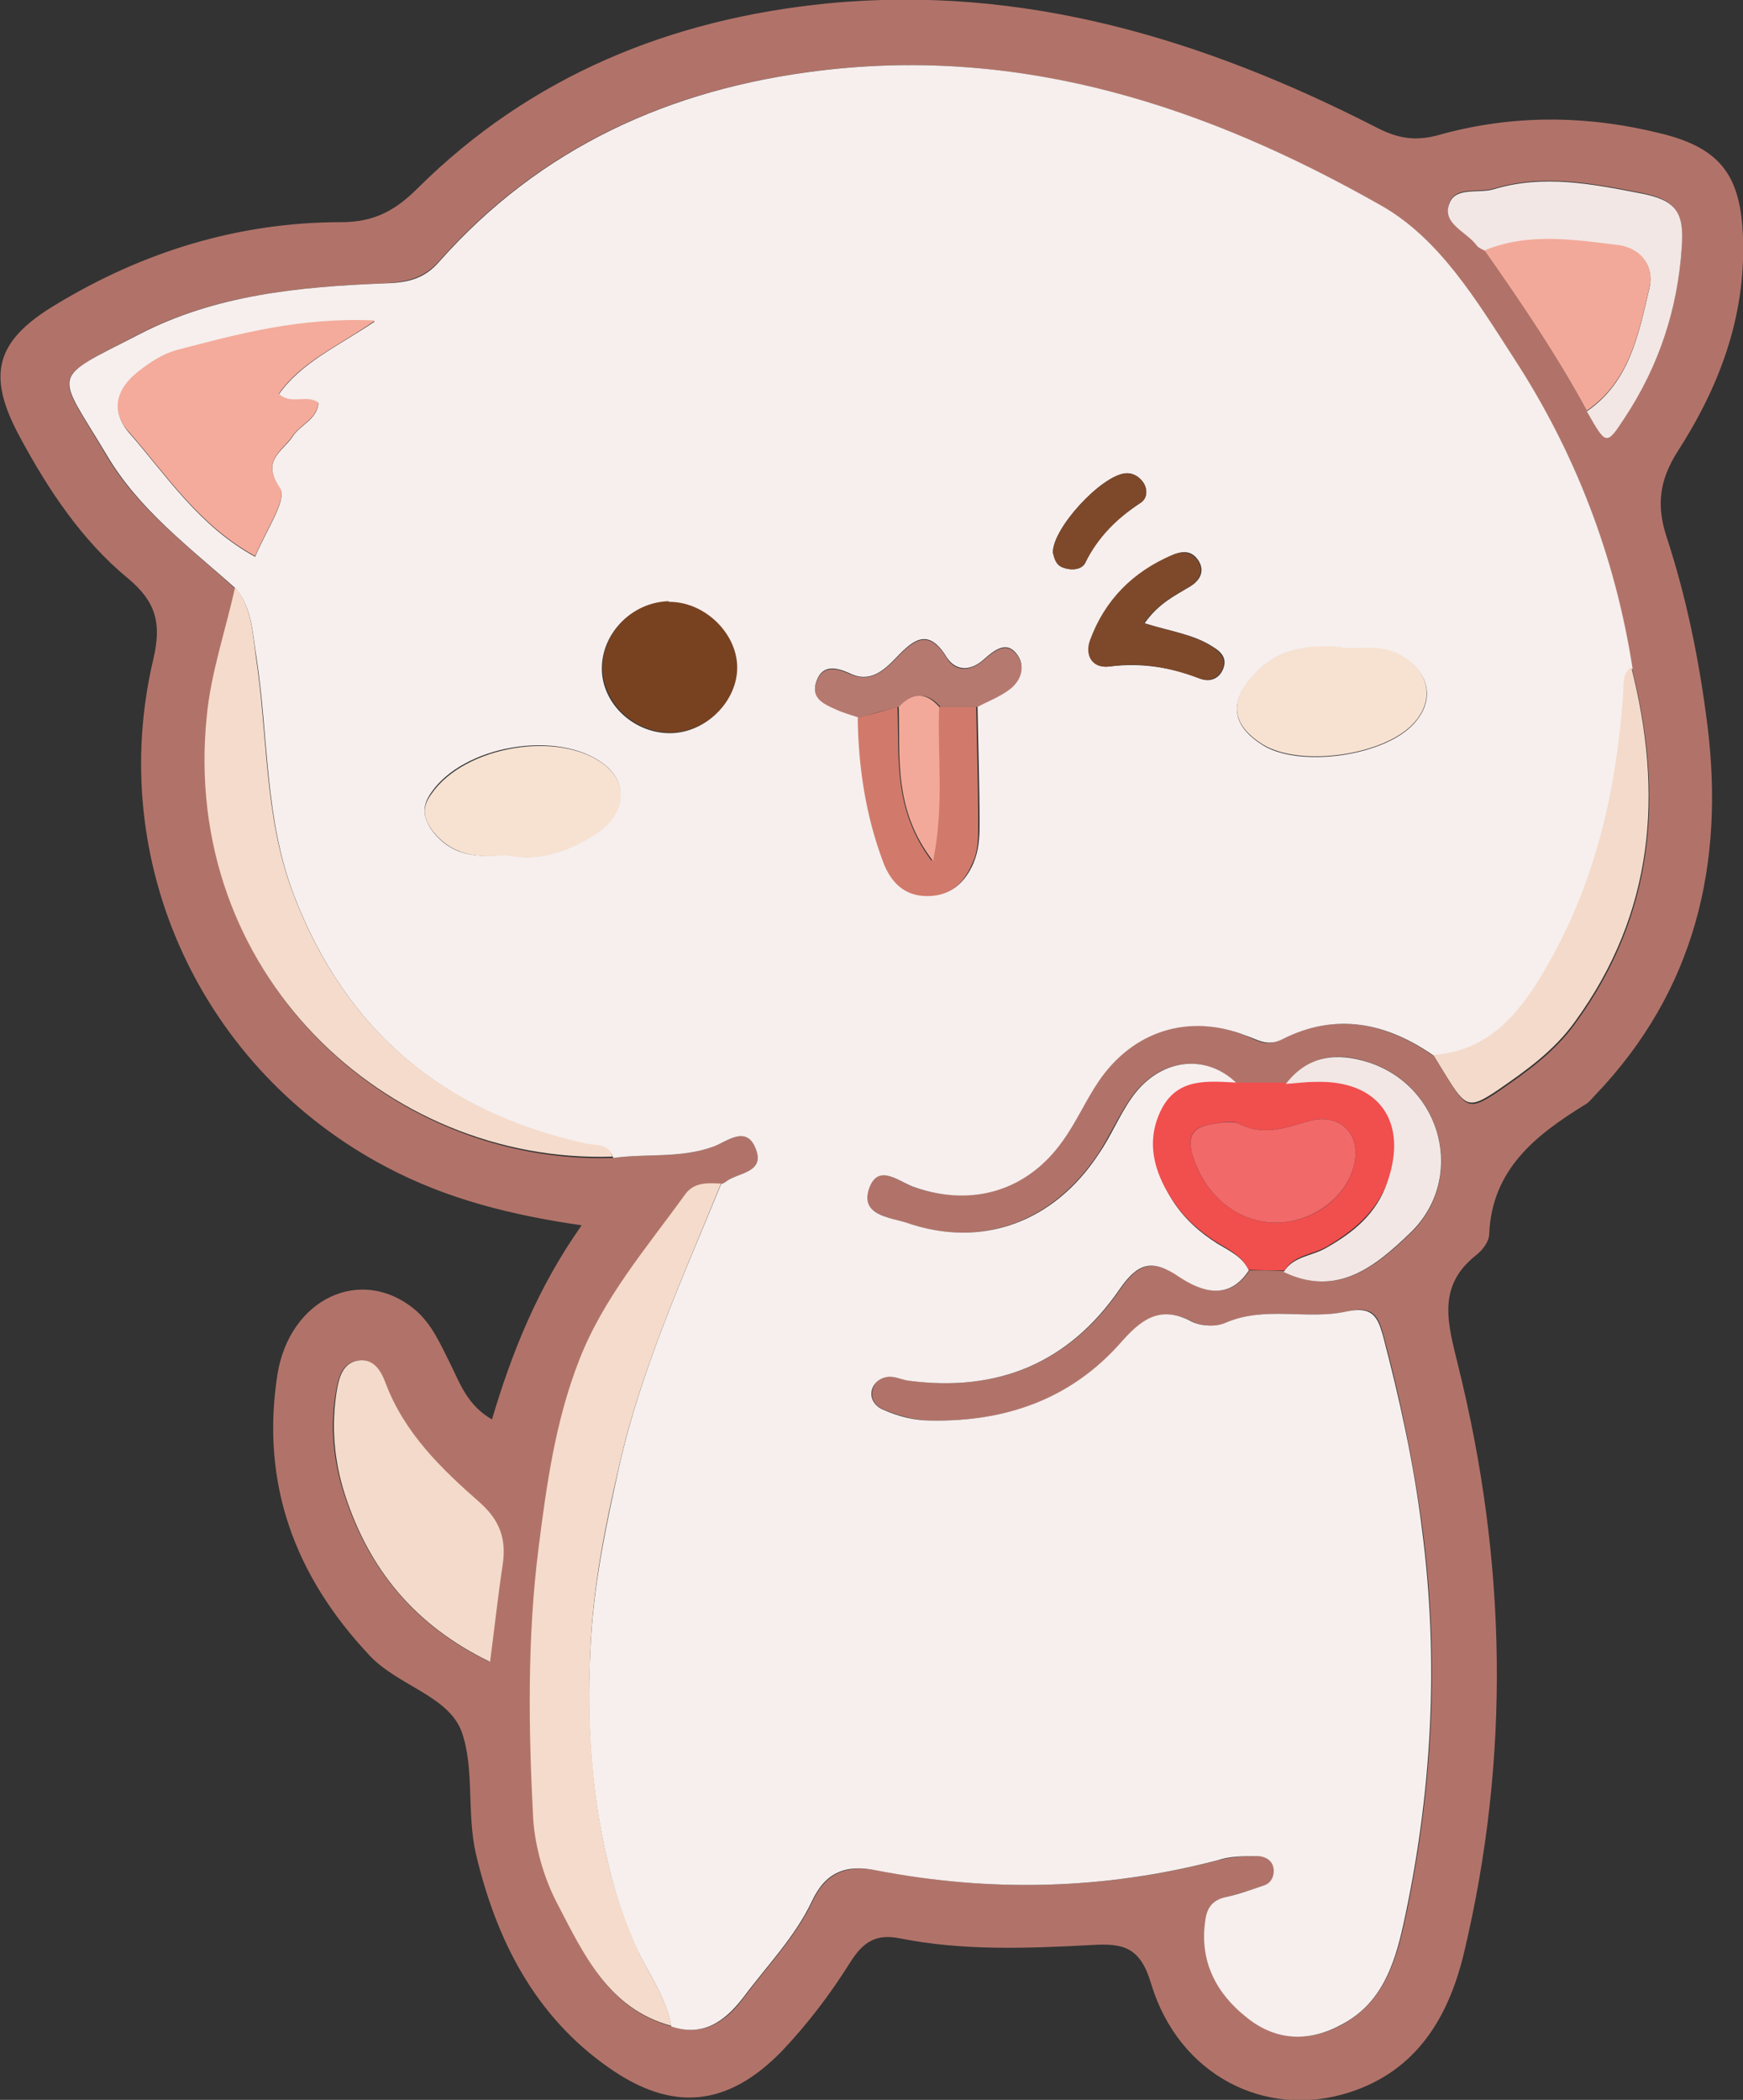 <?xml version="1.0" encoding="UTF-8"?>
<svg id="Layer_2" xmlns="http://www.w3.org/2000/svg" viewBox="0 0 25.89 31.19">
  <rect x="0" y="0" width="25.89" height="31.19" fill="#333333" stroke="none"/>
  <defs>
    <style>
      .cls-1 {
        fill: #f4ab9b;
      }

      .cls-2 {
        fill: #784221;
      }

      .cls-3 {
        fill: #d17a6b;
      }

      .cls-4 {
        fill: #f4daca;
      }

      .cls-5 {
        fill: #b5796f;
      }

      .cls-6 {
        fill: #f14e4e;
      }

      .cls-7 {
        fill: #f16969;
      }

      .cls-8 {
        fill: #f7e2d2;
      }

      .cls-9 {
        fill: #7e492a;
      }

      .cls-10 {
        fill: #f2e7e5;
      }

      .cls-11 {
        fill: #f6efee;
      }

      .cls-12 {
        fill: #b17369;
      }

      .cls-13 {
        fill: #f5dbcb;
      }

      .cls-14 {
        fill: #f3a999;
      }
    </style>
  </defs>
  <g id="Layer_1-2" data-name="Layer_1">
    <g>
      <path class="cls-12" d="M7.3,21.11c.3-1.02.69-1.99,1.34-2.91-1.04-.15-2-.39-2.89-.86-2.75-1.44-4.19-4.53-3.47-7.56.12-.52.04-.84-.38-1.19-.68-.56-1.18-1.31-1.6-2.09-.5-.92-.38-1.43.52-1.97,1.3-.79,2.72-1.23,4.25-1.23.47,0,.79-.16,1.13-.5C7.88,1.13,9.96.28,12.3.05c2.9-.28,5.57.53,8.12,1.83.32.17.59.23.97.12,1.08-.3,2.18-.29,3.27-.02.91.22,1.2.64,1.23,1.56.04,1.18-.36,2.22-.98,3.18-.27.43-.3.8-.16,1.24.3.91.49,1.85.61,2.8.26,2.07-.18,3.95-1.66,5.5-.05.05-.1.12-.16.15-.73.45-1.38.96-1.42,1.92,0,.11-.1.24-.19.31-.6.47-.42,1.03-.27,1.65.72,2.9.78,5.82.08,8.74-.23.94-.7,1.73-1.7,2.05-1.25.4-2.53-.26-2.94-1.61-.16-.54-.4-.61-.88-.58-.95.05-1.91.09-2.86-.1-.35-.07-.54.06-.72.34-.3.48-.64.93-1.03,1.34-.8.82-1.62.91-2.57.24-1.1-.77-1.67-1.9-1.97-3.17-.14-.6-.02-1.27-.21-1.81-.19-.54-.95-.69-1.37-1.14-1.11-1.18-1.62-2.55-1.37-4.17.18-1.13,1.24-1.63,2.04-.97.25.21.38.51.52.79.15.3.26.64.64.85ZM22.05,3.72c.54.77,1.07,1.55,1.52,2.38.29.51.29.51.56.1.51-.77.79-1.61.85-2.53.03-.54-.1-.71-.62-.81-.72-.14-1.44-.28-2.17-.06-.23.07-.57-.04-.66.21-.11.3.25.42.4.62.03.04.08.05.12.08ZM19.07,18.89c.8.39,1.37-.08,1.88-.57.83-.8.48-2.18-.61-2.54-.47-.16-.91-.11-1.23.32-.25,0-.49,0-.74,0-.47-.47-1.17-.38-1.58.22-.18.26-.31.56-.48.82-.68,1.02-1.74,1.41-2.86,1.02-.24-.08-.69-.12-.55-.51.14-.39.46-.09.69-.01.87.28,1.67.04,2.19-.7.2-.28.34-.59.53-.88.51-.76,1.34-1.02,2.18-.68.18.07.32.18.54.06.8-.41,1.56-.25,2.27.25.06.1.13.21.19.31.29.47.34.5.77.21.42-.29.83-.58,1.14-1.01,1.18-1.62,1.32-3.39.84-5.27-.25-1.67-.84-3.21-1.77-4.62-.55-.84-1.09-1.76-1.97-2.26-2.57-1.46-5.31-2.37-8.34-2-2.22.27-4.14,1.14-5.64,2.83-.24.27-.5.31-.84.33-1.25.05-2.5.17-3.63.76-1.34.7-1.22.52-.48,1.78.48.82,1.24,1.37,1.93,2-.15.64-.36,1.27-.42,1.92-.38,3.79,2.66,6.64,6.03,6.53.5-.07,1,.01,1.49-.17.19-.07.48-.32.62.02.16.38-.27.36-.45.51-.02.02-.04.02-.06.03-.2,0-.4-.02-.53.17-.56.79-1.2,1.53-1.57,2.46-.35.9-.48,1.83-.6,2.78-.17,1.34-.15,2.69-.08,4.03.02.43.16.88.36,1.26.39.75.75,1.56,1.69,1.81.48.16.81-.08,1.07-.43.35-.47.77-.9,1.02-1.43.2-.43.51-.54.95-.46,1.7.33,3.4.29,5.08-.15.19-.05.39-.06.58-.06.13,0,.24.07.25.22,0,.1-.05.19-.16.22-.19.06-.37.12-.56.17-.2.05-.27.18-.3.37-.07.59.17,1.06.61,1.41.44.35.94.38,1.44.1.57-.32.76-.88.89-1.45.43-1.95.54-3.92.28-5.91-.13-.97-.33-1.93-.58-2.87-.08-.29-.16-.44-.54-.35-.59.13-1.21-.09-1.8.17-.14.06-.37.05-.5-.02-.47-.24-.75-.03-1.05.31-.75.84-1.71,1.18-2.82,1.16-.25,0-.48-.07-.71-.16-.12-.05-.2-.15-.17-.29.03-.13.13-.21.27-.2.1,0,.19.05.29.06,1.31.17,2.37-.27,3.12-1.36.27-.39.48-.45.89-.18.32.21.73.36,1.03-.1.17,0,.35,0,.52.01ZM7.27,24.68c.07-.54.12-1,.19-1.46.06-.37-.05-.64-.34-.9-.57-.5-1.12-1.03-1.4-1.77-.07-.19-.18-.38-.42-.34-.23.04-.28.28-.31.46-.09.51-.04,1.03.12,1.52.36,1.11,1.04,1.95,2.15,2.49Z"/>
      <path class="cls-11" d="M18.55,18.87c-.3.46-.71.31-1.03.1-.41-.28-.62-.21-.89.18-.75,1.09-1.8,1.53-3.12,1.36-.1-.01-.19-.06-.29-.06-.13,0-.24.08-.27.2-.03.13.05.24.17.29.23.1.46.16.71.16,1.11.02,2.08-.32,2.82-1.16.3-.34.58-.56,1.05-.31.14.07.36.08.5.02.59-.26,1.22-.04,1.8-.17.38-.08.46.07.54.35.25.95.46,1.9.58,2.87.26,1.98.15,3.96-.28,5.91-.13.58-.32,1.14-.89,1.45-.5.28-1,.26-1.44-.1-.44-.35-.69-.82-.61-1.41.02-.19.09-.32.3-.37.19-.04.38-.11.56-.17.11-.03.16-.12.16-.22,0-.15-.12-.22-.25-.22-.2,0-.4,0-.58.06-1.68.44-3.38.48-5.08.15-.45-.09-.75.03-.95.46-.25.53-.67.96-1.02,1.43-.27.35-.59.59-1.07.43-.07-.42-.32-.76-.5-1.13-.17-.36-.29-.72-.39-1.1-.29-1.11-.37-2.22-.31-3.37.04-.94.23-1.83.43-2.73.33-1.46.95-2.81,1.51-4.18.02-.01.05-.02.06-.03.18-.15.61-.13.45-.51-.14-.34-.43-.09-.62-.02-.49.18-1,.1-1.49.17-.07-.21-.26-.17-.42-.2-2.1-.48-3.56-1.69-4.33-3.72-.43-1.13-.37-2.34-.55-3.51-.06-.36-.06-.72-.3-1.02-.69-.62-1.45-1.18-1.93-2-.75-1.26-.86-1.09.48-1.78,1.13-.59,2.38-.71,3.63-.76.34-.01.6-.05.84-.33,1.5-1.69,3.42-2.56,5.64-2.83,3.03-.37,5.77.54,8.34,2,.87.49,1.42,1.41,1.97,2.26.92,1.41,1.51,2.95,1.77,4.62-.14.1-.11.26-.12.4-.1,1.42-.42,2.78-1.12,4.02-.37.65-.84,1.27-1.7,1.34-.71-.5-1.47-.66-2.27-.25-.22.11-.36,0-.54-.06-.84-.33-1.67-.07-2.18.68-.19.28-.33.6-.53.88-.52.74-1.33.99-2.19.7-.23-.07-.55-.38-.69.01-.14.4.3.43.55.51,1.12.39,2.19,0,2.86-1.02.18-.26.3-.56.48-.82.41-.6,1.11-.69,1.58-.22-.44-.01-.9-.07-1.13.42-.22.46-.09.9.16,1.3.17.27.4.48.67.65.18.11.39.2.48.42ZM12.76,10.65c0,.74.12,1.45.38,2.15.11.29.31.5.65.5.33,0,.54-.18.67-.48.08-.19.09-.38.09-.57,0-.59-.02-1.17-.03-1.76.15-.08.31-.14.45-.24.17-.13.27-.33.15-.51-.15-.23-.33-.1-.49.04-.19.18-.42.21-.57-.02-.27-.44-.49-.26-.74,0-.19.2-.4.39-.7.24-.2-.09-.4-.13-.49.11-.09.24.11.34.29.42.11.05.23.08.34.12ZM5.56,4.77c-1.11-.04-2.02.2-2.94.44-.21.06-.4.18-.57.32-.32.26-.4.58-.14.89.57.65,1.04,1.39,1.88,1.85.15-.37.48-.85.37-1.01-.29-.43.04-.55.19-.78.11-.17.36-.25.38-.49-.18-.12-.4.04-.59-.13.33-.47.85-.7,1.42-1.08ZM7.54,12.7c.47.1.91-.06,1.3-.32.45-.29.5-.75.13-1.03-.68-.52-2.09-.28-2.57.43-.13.19-.12.34,0,.53.28.4.68.44,1.13.38ZM19.93,9.62c-.48-.04-.92,0-1.28.38-.4.41-.37.77.11,1.07.55.34,1.82.16,2.25-.33.32-.36.21-.78-.22-1.01-.28-.15-.57-.08-.86-.1ZM9.93,8.94c-.54.01-.99.46-.99.99,0,.52.47.96,1.01.96.53,0,1-.47.99-.98-.01-.51-.5-.97-1.02-.96ZM17,9.26c.21-.3.45-.41.68-.55.13-.08.22-.21.13-.37-.09-.15-.22-.17-.38-.1-.59.25-1.01.67-1.23,1.27-.08.22.02.42.28.39.47-.06.91.01,1.35.18.14.06.3,0,.35-.18.04-.14-.06-.23-.16-.29-.29-.19-.63-.23-1.01-.35ZM15.64,8.21c.03.09.05.19.15.22.13.05.28.03.33-.07.18-.39.47-.66.82-.89.11-.07.11-.22.03-.32-.06-.07-.14-.13-.25-.12-.36.03-1.09.82-1.08,1.18Z"/>
      <path class="cls-13" d="M10.71,17.58c-.56,1.38-1.18,2.73-1.51,4.18-.21.9-.39,1.79-.43,2.73-.05,1.15.02,2.26.31,3.37.1.38.23.74.39,1.1.17.37.43.71.5,1.13-.93-.25-1.3-1.06-1.69-1.81-.2-.38-.33-.83-.36-1.26-.07-1.34-.09-2.69.08-4.03.12-.95.25-1.88.6-2.78.36-.93,1-1.67,1.57-2.46.13-.19.33-.18.53-.17Z"/>
      <path class="cls-13" d="M3.5,8.73c.24.3.25.66.3,1.02.18,1.17.12,2.37.55,3.51.77,2.04,2.23,3.25,4.33,3.72.16.04.35-.01.42.2-3.38.11-6.41-2.74-6.03-6.53.06-.65.28-1.28.42-1.92Z"/>
      <path class="cls-4" d="M7.27,24.68c-1.11-.54-1.79-1.37-2.15-2.49-.16-.5-.2-1.01-.12-1.52.03-.18.08-.42.31-.46.24-.04.35.15.42.34.28.74.83,1.27,1.4,1.77.29.26.39.53.34.9-.07.46-.12.92-.19,1.46Z"/>
      <path class="cls-6" d="M18.55,18.87c-.1-.22-.3-.31-.48-.42-.27-.17-.5-.38-.67-.65-.26-.4-.38-.84-.16-1.3.24-.5.7-.44,1.13-.42.25,0,.49,0,.74,0,.15,0,.29-.02.44-.03.94-.03,1.38.59,1.07,1.48-.17.47-.51.75-.92.99-.21.12-.48.12-.62.35-.17,0-.35,0-.52-.01ZM18.93,18.16c.57.01,1.09-.38,1.19-.89.09-.44-.23-.74-.67-.62-.35.1-.68.23-1.05.04-.1-.05-.24-.02-.36,0-.29.04-.43.14-.32.49.18.56.64.97,1.21.98Z"/>
      <path class="cls-4" d="M21.29,15.67c.87-.06,1.33-.69,1.7-1.34.71-1.24,1.02-2.6,1.12-4.02.01-.14-.02-.3.12-.4.48,1.88.34,3.65-.84,5.27-.31.43-.72.72-1.14,1.01-.43.29-.48.26-.77-.21-.06-.1-.13-.21-.19-.31Z"/>
      <path class="cls-10" d="M22.05,3.72s-.1-.04-.12-.08c-.15-.2-.52-.32-.4-.62.09-.25.44-.14.66-.21.73-.22,1.45-.08,2.17.06.53.1.66.27.62.81-.06.91-.34,1.76-.85,2.53-.27.41-.27.41-.56-.1.64-.44.77-1.15.93-1.83.08-.35-.16-.6-.46-.63-.66-.08-1.34-.19-1.99.08Z"/>
      <path class="cls-14" d="M22.05,3.72c.65-.27,1.33-.16,1.99-.08.3.04.54.28.46.63-.16.68-.29,1.39-.93,1.83-.45-.83-.98-1.61-1.52-2.38Z"/>
      <path class="cls-10" d="M19.07,18.89c.14-.23.41-.23.62-.35.41-.23.76-.51.92-.99.31-.89-.13-1.51-1.07-1.48-.15,0-.29.02-.44.03.33-.43.76-.47,1.23-.32,1.1.36,1.45,1.74.61,2.54-.51.49-1.08.96-1.88.57Z"/>
      <path class="cls-1" d="M5.56,4.77c-.57.39-1.09.61-1.42,1.08.19.17.41,0,.59.13-.02.24-.26.32-.38.49-.15.23-.48.36-.19.78.11.16-.22.64-.37,1.01-.84-.46-1.31-1.2-1.88-1.85-.27-.3-.19-.63.14-.89.18-.14.36-.26.57-.32.92-.24,1.83-.49,2.94-.44Z"/>
      <path class="cls-8" d="M7.54,12.7c-.45.05-.84.01-1.13-.38-.13-.19-.14-.34,0-.53.49-.71,1.9-.95,2.57-.43.36.28.32.74-.13,1.03-.4.26-.83.41-1.3.32Z"/>
      <path class="cls-8" d="M19.93,9.62c.29.02.58-.05.86.1.43.23.53.66.22,1.01-.43.49-1.69.67-2.25.33-.48-.3-.51-.66-.11-1.07.36-.37.8-.42,1.28-.38Z"/>
      <path class="cls-2" d="M9.93,8.94c.52-.01,1.01.45,1.02.96.01.51-.46.98-.99.98-.54,0-1-.43-1.01-.96,0-.52.44-.98.99-.99Z"/>
      <path class="cls-3" d="M14.5,10.5c.01.59.03,1.17.03,1.76,0,.19,0,.39-.09.57-.13.3-.33.48-.67.48-.34,0-.54-.21-.65-.5-.26-.69-.37-1.41-.38-2.15.2-.05.39-.1.59-.16.03.75-.07,1.52.51,2.29.16-.85.06-1.57.09-2.29h.55Z"/>
      <path class="cls-9" d="M17,9.26c.38.12.72.16,1.01.35.1.07.2.16.16.29-.05.17-.2.23-.35.18-.44-.17-.88-.25-1.35-.18-.25.03-.36-.17-.28-.39.22-.6.64-1.02,1.23-1.27.15-.06.29-.04.38.1.09.16,0,.29-.13.37-.23.14-.47.25-.68.55Z"/>
      <path class="cls-5" d="M13.35,10.5c-.2.05-.39.1-.59.16-.12-.04-.23-.07-.34-.12-.18-.08-.39-.17-.29-.42.09-.24.29-.2.49-.11.3.14.51-.04.7-.24.25-.26.47-.44.74,0,.14.23.37.2.57.02.16-.14.34-.27.49-.04.12.18.03.39-.15.51-.14.1-.3.16-.45.24h-.55c-.2-.23-.4-.21-.6,0Z"/>
      <path class="cls-9" d="M15.64,8.21c-.01-.36.72-1.15,1.08-1.18.11,0,.19.04.25.12.08.11.08.25-.03.32-.35.23-.63.51-.82.89-.05.1-.2.12-.33.07-.11-.04-.13-.13-.15-.22Z"/>
      <path class="cls-7" d="M18.93,18.16c-.57-.01-1.03-.42-1.21-.98-.11-.35.04-.45.32-.49.12-.02.27-.04.36,0,.37.19.7.06,1.05-.04.44-.12.76.18.67.62-.1.51-.63.9-1.19.89Z"/>
      <path class="cls-14" d="M13.35,10.5c.2-.21.4-.23.6,0-.03.72.08,1.44-.09,2.29-.59-.76-.49-1.54-.51-2.29Z"/>
    </g>
  </g>
</svg>